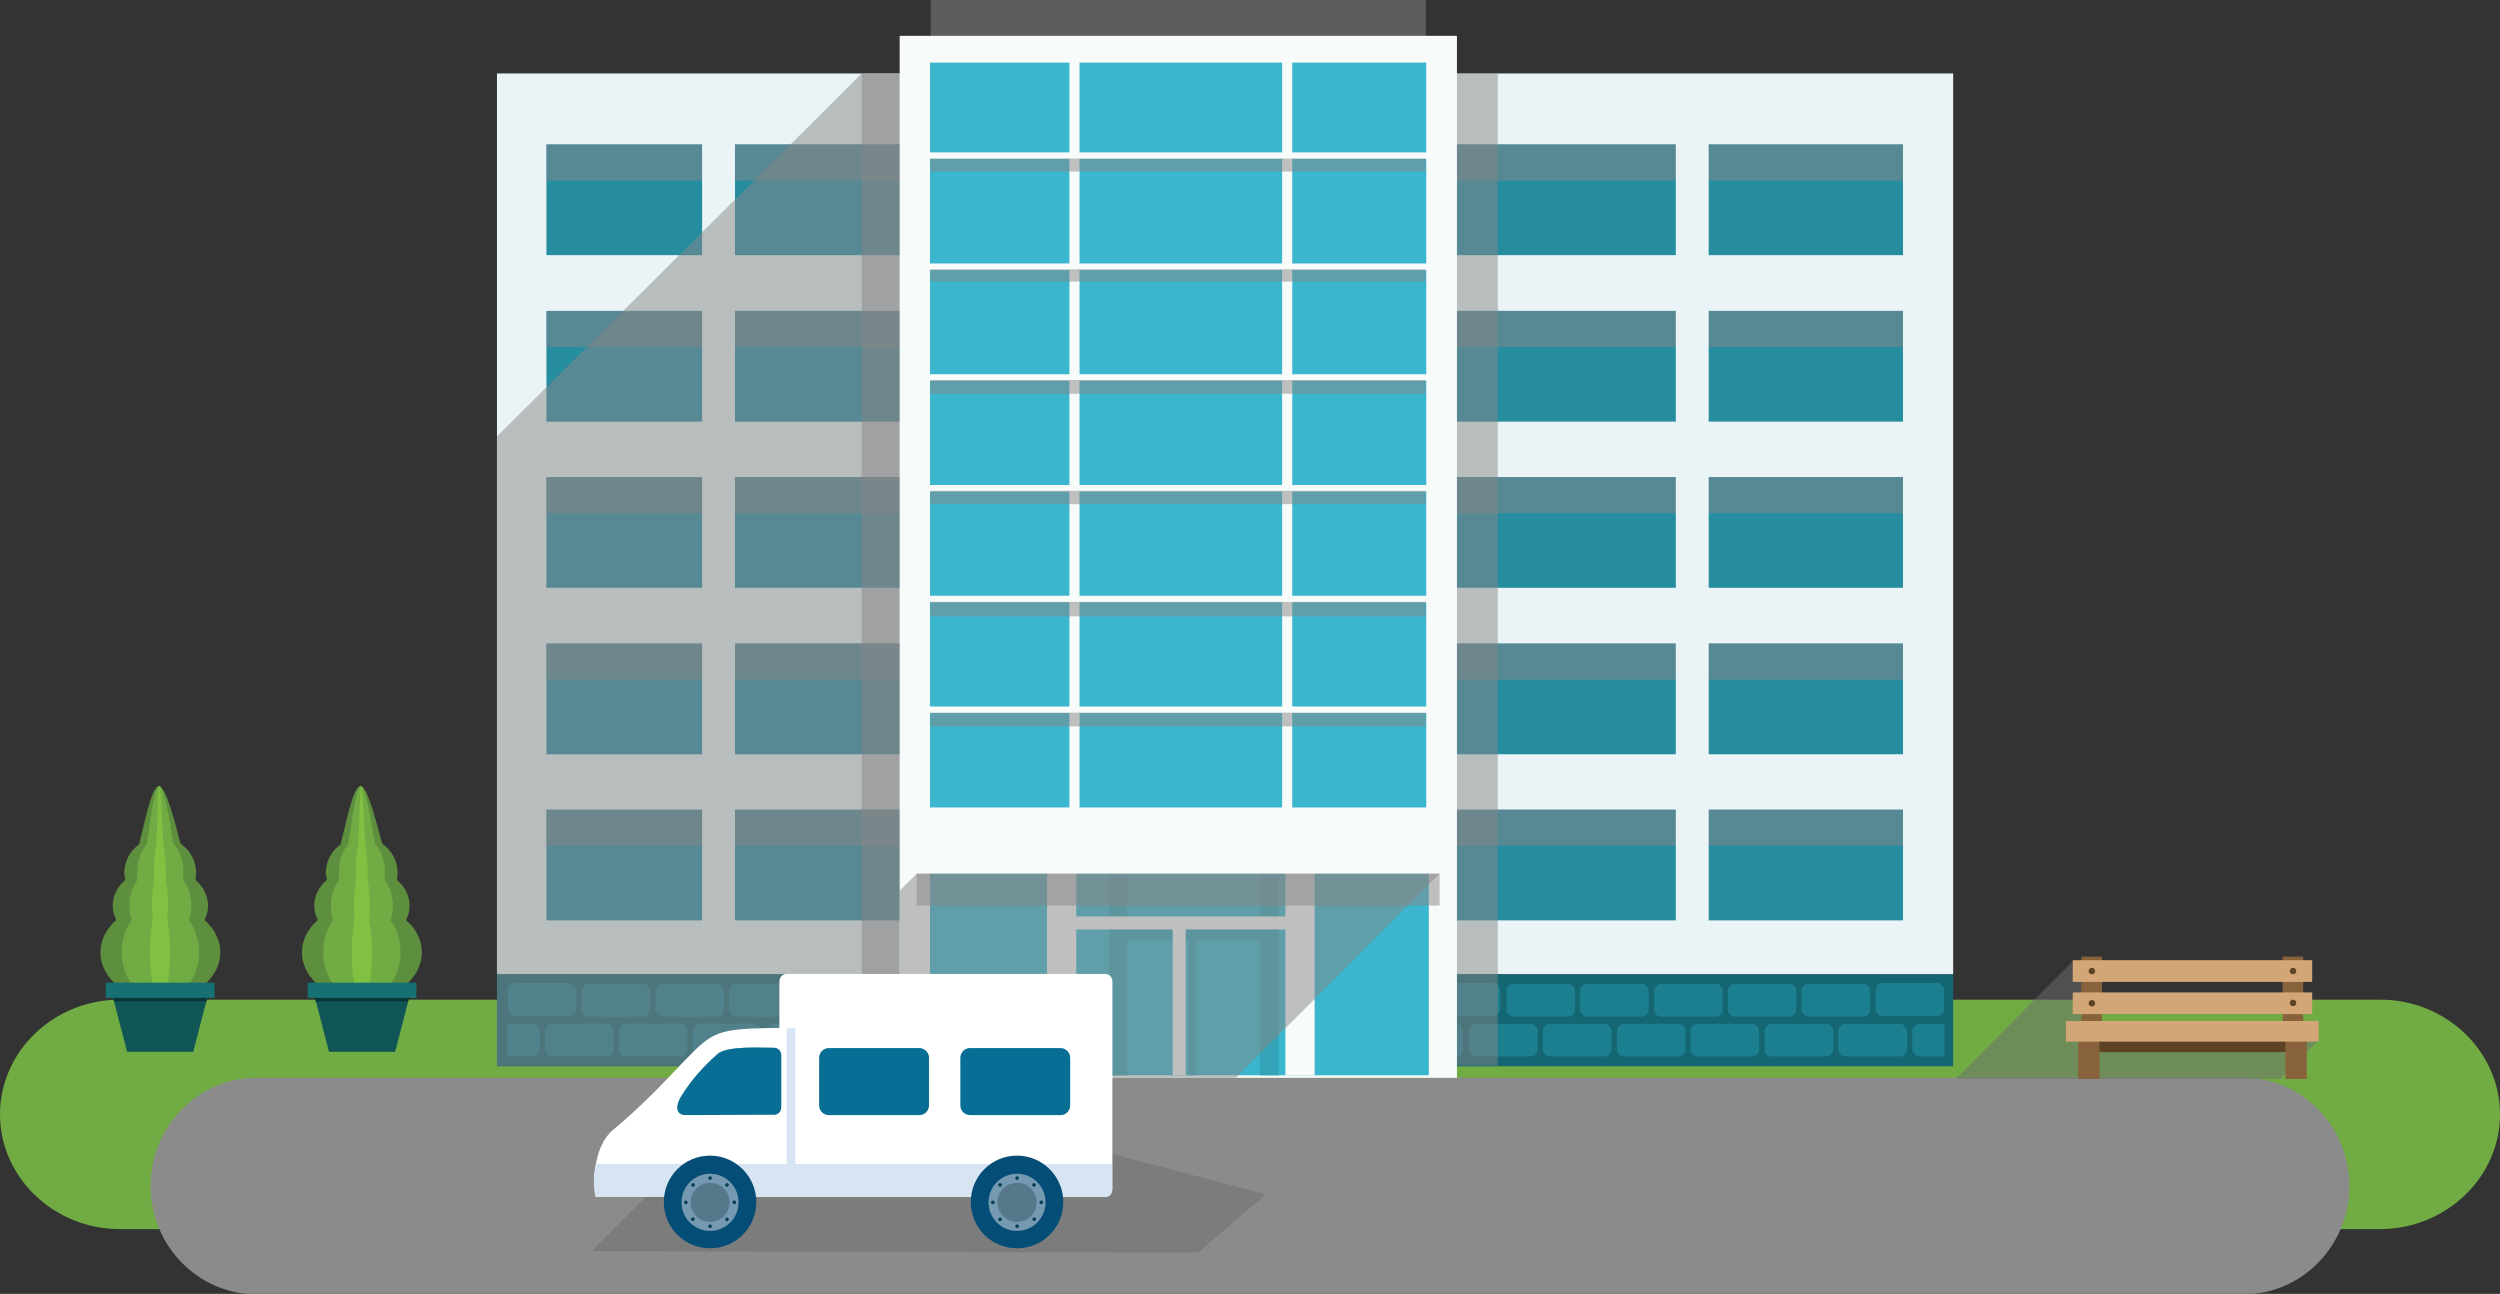 <svg width="541" height="280" viewBox="0 0 541 280" fill="none" xmlns="http://www.w3.org/2000/svg">
<rect x="0" y="0" width="541" height="280" fill="#333333" stroke="none"/>
<g clip-path="url(#clip0)">
<path fill-rule="evenodd" clip-rule="evenodd" d="M515.052 216.324H25.948C11.645 216.324 0 227.524 0 241.152C0 254.78 11.645 265.98 25.948 265.98H515.052C529.277 265.98 541 254.78 541 241.152C541 227.524 529.355 216.324 515.052 216.324Z" fill="#70AC43"/>
<path fill-rule="evenodd" clip-rule="evenodd" d="M70.732 190.4C69.012 191.888 67.996 193.846 67.996 195.961C67.996 197.057 68.309 198.154 68.778 199.094C66.668 200.895 65.339 203.401 65.339 206.064C65.339 211.782 71.123 216.403 78.313 216.403C85.503 216.403 91.287 211.782 91.287 206.064C91.287 203.401 89.958 200.895 87.848 199.094C88.395 198.154 88.629 197.057 88.629 195.961C88.629 193.846 87.614 191.888 85.894 190.4C85.972 189.93 86.05 189.46 86.05 188.912C86.05 186.249 84.722 183.978 82.69 182.568C81.517 178.26 79.563 170.115 78 170.115C76.359 170.115 74.718 178.965 73.702 182.725C71.748 184.134 70.497 186.406 70.497 188.912C70.575 189.382 70.653 189.93 70.732 190.4Z" fill="#5E8F3F"/>
<path fill-rule="evenodd" clip-rule="evenodd" d="M73.389 190.4C72.295 191.888 71.591 193.846 71.591 195.961C71.591 197.057 71.748 198.154 72.138 199.094C70.732 200.895 69.95 203.401 69.95 206.064C69.95 211.782 73.702 216.403 78.313 216.403C82.924 216.403 86.676 211.782 86.676 206.064C86.676 203.401 85.816 200.895 84.487 199.094C84.8 198.154 85.034 197.057 85.034 195.961C85.034 193.846 84.331 191.888 83.237 190.4C83.315 189.93 83.315 189.46 83.315 188.912C83.315 186.249 82.455 183.978 81.126 182.568C80.423 178.26 79.094 170.115 78.078 170.115C76.984 170.115 75.968 178.965 75.343 182.725C74.092 184.134 73.311 186.406 73.311 188.912C73.311 189.382 73.389 189.93 73.389 190.4Z" fill="#70AC43"/>
<path fill-rule="evenodd" clip-rule="evenodd" d="M77.062 190.4C76.75 191.888 76.594 193.846 76.594 195.961C76.594 197.057 76.672 198.154 76.75 199.094C76.359 200.895 76.124 203.401 76.124 206.064C76.124 211.782 77.141 216.403 78.313 216.403C79.563 216.403 80.501 211.782 80.501 206.064C80.501 203.401 80.267 200.895 79.876 199.094C79.954 198.154 80.032 197.057 80.032 195.961C80.032 193.846 79.876 191.888 79.563 190.4C79.563 189.93 79.563 189.46 79.563 188.912C79.563 186.249 79.329 183.978 79.016 182.568C78.782 178.26 78.469 170.115 78.235 170.115C77.922 170.115 77.688 178.965 77.531 182.725C77.219 184.134 76.984 186.406 76.984 188.912C76.984 189.382 77.062 189.93 77.062 190.4Z" fill="#81C141"/>
<path fill-rule="evenodd" clip-rule="evenodd" d="M67.371 212.878H89.333L85.503 227.603H71.201L67.371 212.878Z" fill="#105656"/>
<path fill-rule="evenodd" clip-rule="evenodd" d="M67.371 212.878H89.333L88.317 216.716H68.309L67.371 212.878Z" fill="#0A3738"/>
<path d="M90.115 212.643H66.589V215.933H90.115V212.643Z" fill="#177173"/>
<path fill-rule="evenodd" clip-rule="evenodd" d="M27.12 190.4C25.401 191.888 24.385 193.846 24.385 195.961C24.385 197.057 24.698 198.154 25.166 199.094C23.056 200.895 21.727 203.401 21.727 206.064C21.727 211.782 27.511 216.403 34.702 216.403C41.892 216.403 47.675 211.782 47.675 206.064C47.675 203.401 46.347 200.895 44.237 199.094C44.784 198.154 45.018 197.057 45.018 195.961C45.018 193.846 44.002 191.888 42.283 190.4C42.361 189.93 42.439 189.46 42.439 188.912C42.439 186.249 41.11 183.978 39.078 182.568C37.906 178.26 35.952 170.115 34.389 170.115C32.748 170.115 31.106 178.965 30.09 182.725C28.136 184.134 26.886 186.406 26.886 188.912C26.964 189.382 26.964 189.93 27.12 190.4Z" fill="#5E8F3F"/>
<path fill-rule="evenodd" clip-rule="evenodd" d="M29.778 190.4C28.683 191.888 27.98 193.846 27.98 195.961C27.98 197.057 28.136 198.154 28.527 199.094C27.12 200.895 26.339 203.401 26.339 206.064C26.339 211.782 30.09 216.403 34.702 216.403C39.313 216.403 43.064 211.782 43.064 206.064C43.064 203.401 42.205 200.895 40.876 199.094C41.188 198.154 41.423 197.057 41.423 195.961C41.423 193.846 40.72 191.888 39.625 190.4C39.703 189.93 39.703 189.46 39.703 188.912C39.703 186.249 38.844 183.978 37.515 182.568C36.812 178.26 35.483 170.115 34.467 170.115C33.373 170.115 32.357 178.965 31.732 182.725C30.481 184.134 29.7 186.406 29.7 188.912C29.7 189.382 29.7 189.93 29.778 190.4Z" fill="#70AC43"/>
<path fill-rule="evenodd" clip-rule="evenodd" d="M33.373 190.4C33.06 191.888 32.904 193.846 32.904 195.961C32.904 197.057 32.982 198.154 33.06 199.094C32.669 200.895 32.435 203.401 32.435 206.064C32.435 211.782 33.451 216.403 34.623 216.403C35.874 216.403 36.812 211.782 36.812 206.064C36.812 203.401 36.577 200.895 36.187 199.094C36.265 198.154 36.343 197.057 36.343 195.961C36.343 193.846 36.187 191.888 35.874 190.4C35.874 189.93 35.874 189.46 35.874 188.912C35.874 186.249 35.639 183.978 35.327 182.568C35.092 178.26 34.78 170.115 34.545 170.115C34.233 170.115 33.998 178.965 33.842 182.725C33.529 184.134 33.295 186.406 33.295 188.912C33.373 189.382 33.373 189.93 33.373 190.4Z" fill="#81C141"/>
<path fill-rule="evenodd" clip-rule="evenodd" d="M23.681 212.878H45.643L41.814 227.603H27.511L23.681 212.878Z" fill="#105656"/>
<path fill-rule="evenodd" clip-rule="evenodd" d="M23.681 212.878H45.643L44.706 216.716H24.697L23.681 212.878Z" fill="#0A3738"/>
<path d="M46.425 212.643H22.9V215.933H46.425V212.643Z" fill="#177173"/>
<path fill-rule="evenodd" clip-rule="evenodd" d="M485.587 233.242H55.413C42.908 233.242 32.591 243.737 32.591 256.66C32.591 269.505 42.83 280.078 55.413 280.078H485.587C498.092 280.078 508.409 269.583 508.409 256.66C508.409 243.737 498.092 233.242 485.587 233.242Z" fill="#8B8B8B"/>
<path opacity="0.5" fill-rule="evenodd" clip-rule="evenodd" d="M273.939 258.461L196.251 238.02L155.297 243.424L128.021 270.758L259.245 271.071L273.939 258.461Z" fill="#6F6E6F"/>
<path d="M422.671 15.899H107.543V210.842H422.671V15.899Z" fill="#EAF4F7"/>
<path d="M411.807 103.228H118.251V127.194H411.807V103.228Z" fill="#268DA0"/>
<path d="M411.807 139.256H118.251V163.222H411.807V139.256Z" fill="#268DA0"/>
<path d="M411.807 175.206H118.251V199.172H411.807V175.206Z" fill="#268DA0"/>
<path d="M411.807 31.25H118.251V55.217H411.807V31.25Z" fill="#268DA0"/>
<path opacity="0.5" d="M411.807 31.25H118.251V39.083H411.807V31.25Z" fill="#868686"/>
<path d="M411.807 67.278H118.251V91.245H411.807V67.278Z" fill="#268DA0"/>
<path opacity="0.5" d="M411.807 67.278H118.251V75.111H411.807V67.278Z" fill="#868686"/>
<path opacity="0.5" d="M411.807 103.228H118.251V111.06H411.807V103.228Z" fill="#868686"/>
<path opacity="0.5" d="M411.807 175.206H118.251V183.038H411.807V175.206Z" fill="#868686"/>
<path opacity="0.5" d="M411.807 139.256H118.251V147.088H411.807V139.256Z" fill="#868686"/>
<path d="M422.671 210.842H107.543V230.736H422.671V210.842Z" fill="#156673"/>
<path fill-rule="evenodd" clip-rule="evenodd" d="M319.504 228.621H331.228C332.088 228.621 332.791 227.916 332.791 226.976V223.217C332.791 222.355 332.088 221.572 331.228 221.572H319.504C318.645 221.572 317.941 222.277 317.941 223.217V227.055C317.941 227.916 318.645 228.621 319.504 228.621Z" fill="#1C7F90"/>
<path fill-rule="evenodd" clip-rule="evenodd" d="M335.448 228.621H347.172C348.031 228.621 348.735 227.916 348.735 226.976V223.217C348.735 222.355 348.031 221.572 347.172 221.572H335.448C334.588 221.572 333.885 222.277 333.885 223.217V227.055C333.885 227.916 334.588 228.621 335.448 228.621Z" fill="#1C7F90"/>
<path fill-rule="evenodd" clip-rule="evenodd" d="M351.47 228.621H363.194C364.054 228.621 364.757 227.916 364.757 226.976V223.217C364.757 222.355 364.054 221.572 363.194 221.572H351.47C350.611 221.572 349.907 222.277 349.907 223.217V227.055C349.829 227.916 350.611 228.621 351.47 228.621Z" fill="#1C7F90"/>
<path fill-rule="evenodd" clip-rule="evenodd" d="M367.414 228.621H379.138C379.997 228.621 380.701 227.916 380.701 226.976V223.217C380.701 222.355 379.997 221.572 379.138 221.572H367.414C366.554 221.572 365.851 222.277 365.851 223.217V227.055C365.851 227.916 366.554 228.621 367.414 228.621Z" fill="#1C7F90"/>
<path fill-rule="evenodd" clip-rule="evenodd" d="M383.436 228.621H395.16C396.02 228.621 396.723 227.916 396.723 226.976V223.217C396.723 222.355 396.02 221.572 395.16 221.572H383.436C382.577 221.572 381.873 222.277 381.873 223.217V227.055C381.795 227.916 382.498 228.621 383.436 228.621Z" fill="#1C7F90"/>
<path fill-rule="evenodd" clip-rule="evenodd" d="M399.38 228.621H411.104C411.963 228.621 412.667 227.916 412.667 226.976V223.217C412.667 222.355 411.963 221.572 411.104 221.572H399.38C398.521 221.572 397.817 222.277 397.817 223.217V227.055C397.817 227.916 398.521 228.621 399.38 228.621Z" fill="#1C7F90"/>
<path fill-rule="evenodd" clip-rule="evenodd" d="M415.402 228.621H420.795V221.572H415.402C414.543 221.572 413.839 222.277 413.839 223.217V227.055C413.839 227.916 414.543 228.621 415.402 228.621Z" fill="#1C7F90"/>
<path fill-rule="evenodd" clip-rule="evenodd" d="M303.326 228.621H315.049C315.909 228.621 316.612 227.916 316.612 226.976V223.217C316.612 222.355 315.909 221.572 315.049 221.572H303.326C302.466 221.572 301.763 222.277 301.763 223.217V227.055C301.685 227.916 302.466 228.621 303.326 228.621Z" fill="#1C7F90"/>
<path fill-rule="evenodd" clip-rule="evenodd" d="M359.52 220.006H371.244C372.104 220.006 372.807 219.301 372.807 218.361V214.523C372.807 213.662 372.104 212.878 371.244 212.878H359.52C358.661 212.878 357.957 213.583 357.957 214.523V218.361C357.879 219.222 358.583 220.006 359.52 220.006Z" fill="#1C7F90"/>
<path fill-rule="evenodd" clip-rule="evenodd" d="M327.554 220.006H339.278C340.138 220.006 340.841 219.301 340.841 218.361V214.523C340.841 213.662 340.138 212.878 339.278 212.878H327.554C326.695 212.878 325.991 213.583 325.991 214.523V218.361C325.913 219.222 326.695 220.006 327.554 220.006Z" fill="#1C7F90"/>
<path fill-rule="evenodd" clip-rule="evenodd" d="M343.498 220.006H355.222C356.081 220.006 356.785 219.301 356.785 218.361V214.523C356.785 213.662 356.081 212.878 355.222 212.878H343.498C342.638 212.878 341.935 213.583 341.935 214.523V218.361C341.935 219.222 342.638 220.006 343.498 220.006Z" fill="#1C7F90"/>
<path fill-rule="evenodd" clip-rule="evenodd" d="M375.464 220.006H387.188C388.047 220.006 388.751 219.301 388.751 218.361V214.523C388.751 213.662 388.047 212.878 387.188 212.878H375.464C374.605 212.878 373.901 213.583 373.901 214.523V218.361C373.901 219.222 374.605 220.006 375.464 220.006Z" fill="#1C7F90"/>
<path fill-rule="evenodd" clip-rule="evenodd" d="M391.408 220.006H403.132C403.992 220.006 404.695 219.301 404.695 218.361V214.523C404.695 213.662 403.992 212.878 403.132 212.878H391.408C390.549 212.878 389.845 213.583 389.845 214.523V218.361C389.845 219.222 390.549 220.006 391.408 220.006Z" fill="#1C7F90"/>
<path fill-rule="evenodd" clip-rule="evenodd" d="M407.43 219.849H419.154C420.014 219.849 420.717 219.144 420.717 218.204V214.366C420.717 213.505 420.014 212.722 419.154 212.722H407.43C406.571 212.722 405.867 213.427 405.867 214.366V218.204C405.867 219.144 406.571 219.849 407.43 219.849Z" fill="#1C7F90"/>
<path fill-rule="evenodd" clip-rule="evenodd" d="M311.376 219.849H323.099C323.959 219.849 324.663 219.144 324.663 218.204V214.366C324.663 213.505 323.959 212.722 323.099 212.722H311.376C310.516 212.722 309.813 213.427 309.813 214.366V218.204C309.813 219.144 310.516 219.849 311.376 219.849Z" fill="#1C7F90"/>
<path opacity="0.5" d="M324.116 15.899H312.001V230.579H324.116V15.899Z" fill="#868686"/>
<path fill-rule="evenodd" clip-rule="evenodd" d="M211.101 228.621H199.378C198.518 228.621 197.814 227.916 197.814 226.976V223.217C197.814 222.355 198.518 221.572 199.378 221.572H211.101C211.961 221.572 212.664 222.277 212.664 223.217V227.055C212.664 227.916 211.961 228.621 211.101 228.621Z" fill="#1C7F90"/>
<path fill-rule="evenodd" clip-rule="evenodd" d="M195.157 228.621H183.433C182.574 228.621 181.87 227.916 181.87 226.976V223.217C181.87 222.355 182.574 221.572 183.433 221.572H195.157C196.017 221.572 196.72 222.277 196.72 223.217V227.055C196.72 227.916 196.017 228.621 195.157 228.621Z" fill="#1C7F90"/>
<path fill-rule="evenodd" clip-rule="evenodd" d="M179.135 228.621H167.412C166.552 228.621 165.848 227.916 165.848 226.976V223.217C165.848 222.355 166.552 221.572 167.412 221.572H179.135C179.995 221.572 180.698 222.277 180.698 223.217V227.055C180.776 227.916 179.995 228.621 179.135 228.621Z" fill="#1C7F90"/>
<path fill-rule="evenodd" clip-rule="evenodd" d="M163.191 228.621H151.467C150.608 228.621 149.904 227.916 149.904 226.976V223.217C149.904 222.355 150.608 221.572 151.467 221.572H163.191C164.051 221.572 164.754 222.277 164.754 223.217V227.055C164.754 227.916 164.051 228.621 163.191 228.621Z" fill="#1C7F90"/>
<path fill-rule="evenodd" clip-rule="evenodd" d="M147.169 228.621H135.445C134.586 228.621 133.882 227.916 133.882 226.976V223.217C133.882 222.355 134.586 221.572 135.445 221.572H147.169C148.029 221.572 148.732 222.277 148.732 223.217V227.055C148.81 227.916 148.029 228.621 147.169 228.621Z" fill="#1C7F90"/>
<path fill-rule="evenodd" clip-rule="evenodd" d="M131.225 228.621H119.501C118.642 228.621 117.938 227.916 117.938 226.976V223.217C117.938 222.355 118.642 221.572 119.501 221.572H131.225C132.085 221.572 132.788 222.277 132.788 223.217V227.055C132.788 227.916 132.085 228.621 131.225 228.621Z" fill="#1C7F90"/>
<path fill-rule="evenodd" clip-rule="evenodd" d="M115.203 228.621H109.81V221.572H115.203C116.063 221.572 116.766 222.277 116.766 223.217V227.055C116.766 227.916 116.063 228.621 115.203 228.621Z" fill="#1C7F90"/>
<path fill-rule="evenodd" clip-rule="evenodd" d="M227.279 228.621H215.556C214.696 228.621 213.993 227.916 213.993 226.976V223.217C213.993 222.355 214.696 221.572 215.556 221.572H227.279C228.139 221.572 228.842 222.277 228.842 223.217V227.055C228.842 227.916 228.139 228.621 227.279 228.621Z" fill="#1C7F90"/>
<path fill-rule="evenodd" clip-rule="evenodd" d="M171.085 220.006H159.361C158.502 220.006 157.798 219.301 157.798 218.361V214.523C157.798 213.662 158.502 212.878 159.361 212.878H171.085C171.944 212.878 172.648 213.583 172.648 214.523V218.361C172.726 219.222 172.023 220.006 171.085 220.006Z" fill="#1C7F90"/>
<path fill-rule="evenodd" clip-rule="evenodd" d="M203.051 220.006H191.327C190.468 220.006 189.764 219.301 189.764 218.361V214.523C189.764 213.662 190.468 212.878 191.327 212.878H203.051C203.911 212.878 204.614 213.583 204.614 214.523V218.361C204.692 219.222 203.911 220.006 203.051 220.006Z" fill="#1C7F90"/>
<path fill-rule="evenodd" clip-rule="evenodd" d="M187.107 220.006H175.383C174.524 220.006 173.82 219.301 173.82 218.361V214.523C173.82 213.662 174.524 212.878 175.383 212.878H187.107C187.967 212.878 188.67 213.583 188.67 214.523V218.361C188.67 219.222 187.967 220.006 187.107 220.006Z" fill="#1C7F90"/>
<path fill-rule="evenodd" clip-rule="evenodd" d="M155.141 220.006H143.417C142.558 220.006 141.854 219.301 141.854 218.361V214.523C141.854 213.662 142.558 212.878 143.417 212.878H155.141C156.001 212.878 156.704 213.583 156.704 214.523V218.361C156.704 219.222 156.001 220.006 155.141 220.006Z" fill="#1C7F90"/>
<path fill-rule="evenodd" clip-rule="evenodd" d="M139.119 220.006H127.395C126.535 220.006 125.832 219.301 125.832 218.361V214.523C125.832 213.662 126.535 212.878 127.395 212.878H139.119C139.978 212.878 140.682 213.583 140.682 214.523V218.361C140.76 219.222 140.057 220.006 139.119 220.006Z" fill="#1C7F90"/>
<path fill-rule="evenodd" clip-rule="evenodd" d="M123.175 219.849H111.451C110.592 219.849 109.888 219.144 109.888 218.204V214.366C109.888 213.505 110.592 212.722 111.451 212.722H123.175C124.035 212.722 124.738 213.427 124.738 214.366V218.204C124.738 219.144 124.035 219.849 123.175 219.849Z" fill="#1C7F90"/>
<path fill-rule="evenodd" clip-rule="evenodd" d="M219.229 219.849H207.506C206.646 219.849 205.943 219.144 205.943 218.204V214.366C205.943 213.505 206.646 212.722 207.506 212.722H219.229C220.089 212.722 220.792 213.427 220.792 214.366V218.204C220.792 219.144 220.089 219.849 219.229 219.849Z" fill="#1C7F90"/>
<path opacity="0.5" d="M308.562 0H201.41V37.673H308.562V0Z" fill="#868686"/>
<path d="M369.759 19.659H362.646V207.004H369.759V19.659Z" fill="#EAF4F7"/>
<path d="M159.049 19.659H151.937V207.004H159.049V19.659Z" fill="#EAF4F7"/>
<path opacity="0.5" fill-rule="evenodd" clip-rule="evenodd" d="M186.482 15.899L107.543 94.456V230.657H194.688V15.899H186.482Z" fill="#868686"/>
<path opacity="0.5" fill-rule="evenodd" clip-rule="evenodd" d="M186.482 230.657H202.113V210.842V15.899H186.482V210.842V230.657Z" fill="#868686"/>
<path d="M315.284 7.754H194.688V233.242H315.284V7.754Z" fill="#F7FBF9"/>
<path d="M308.64 13.55H201.253V174.736H308.64V13.55Z" fill="#3AB7CE"/>
<path d="M233.61 11.513H231.422V198.859H233.61V11.513Z" fill="#F7FBF9"/>
<path d="M279.644 11.513H277.456V198.859H279.644V11.513Z" fill="#F7FBF9"/>
<path d="M311.767 32.973H198.127V34.383H311.767V32.973Z" fill="#F7FBF9"/>
<path d="M311.767 57.018H198.127V58.428H311.767V57.018Z" fill="#F7FBF9"/>
<path d="M311.767 80.985H198.127V82.394H311.767V80.985Z" fill="#F7FBF9"/>
<path d="M311.767 104.951H198.127V106.361H311.767V104.951Z" fill="#F7FBF9"/>
<path d="M311.767 128.917H198.127V130.327H311.767V128.917Z" fill="#F7FBF9"/>
<path d="M311.767 152.884H198.127V154.294H311.767V152.884Z" fill="#F7FBF9"/>
<path opacity="0.5" d="M308.484 34.305H201.331V37.124H308.484V34.305Z" fill="#868686"/>
<path opacity="0.5" d="M308.484 58.271H201.331V60.934H308.484V58.271Z" fill="#868686"/>
<path opacity="0.5" d="M308.484 82.238H201.331V85.214H308.484V82.238Z" fill="#868686"/>
<path opacity="0.5" d="M308.484 106.204H201.331V109.102H308.484V106.204Z" fill="#868686"/>
<path opacity="0.5" d="M308.484 130.249H201.331V133.382H308.484V130.249Z" fill="#868686"/>
<path opacity="0.5" d="M308.484 154.215H201.331V157.192H308.484V154.215Z" fill="#868686"/>
<path d="M309.187 187.737H201.253V232.694H309.187V187.737Z" fill="#3AB7CE"/>
<path fill-rule="evenodd" clip-rule="evenodd" d="M258.933 203.558V232.694H257.213V203.558H243.927V232.694H239.941V189.617H243.927V200.973H272.61V189.617H276.674V232.694H272.61V203.558H258.933Z" fill="#34A5B9"/>
<path d="M284.49 186.014H278.159V232.694H284.49V186.014Z" fill="#F7FBF9"/>
<path d="M232.907 186.014H226.576V232.694H232.907V186.014Z" fill="#F7FBF9"/>
<path d="M256.588 200.739H253.774V232.694H256.588V200.739Z" fill="#F7FBF9"/>
<path d="M279.175 198.311H231.187V201.13H279.175V198.311Z" fill="#F7FBF9"/>
<path opacity="0.5" fill-rule="evenodd" clip-rule="evenodd" d="M306.999 185.701L201.097 186.327L194.688 192.75V233.242H267.452L311.532 189.069L306.999 185.701Z" fill="#868686"/>
<path d="M311.532 180.453H198.361V189.069H311.532V180.453Z" fill="#F7FBF9"/>
<path opacity="0.5" d="M311.532 189.068H198.361V195.961H311.532V189.068Z" fill="#868686"/>
<path fill-rule="evenodd" clip-rule="evenodd" d="M234.861 259.01H222.121H203.676H170.069H158.892C157.407 255.015 153.89 252.196 149.67 252.196C145.449 252.196 141.932 255.015 140.447 259.01H128.958C128.489 256.973 128.489 254.702 128.88 252.509C129.271 249.376 130.521 246.322 132.554 244.599C139.119 239.194 144.668 233.164 147.872 229.796C154.359 223.138 154.906 222.59 168.662 222.434V212.408C168.662 211.547 169.287 210.764 170.147 210.764H239.237C240.019 210.764 240.722 211.469 240.722 212.408V257.365C240.722 258.227 240.097 259.01 239.237 259.01H234.861Z" fill="white"/>
<path fill-rule="evenodd" clip-rule="evenodd" d="M173.742 259.01H170.225V222.512H172.101V257.443C172.101 258.305 172.882 259.01 173.742 259.01Z" fill="#D6E5F1"/>
<path fill-rule="evenodd" clip-rule="evenodd" d="M234.861 259.01H222.121H203.676H170.069C154.516 259.01 144.512 259.01 128.88 259.01C128.411 256.973 128.411 254.702 128.802 252.509C128.802 252.274 128.88 252.118 128.88 251.883H240.644V257.365C240.644 258.227 240.019 259.01 239.159 259.01H234.861Z" fill="#D6E5F1"/>
<path fill-rule="evenodd" clip-rule="evenodd" d="M167.49 226.741C168.349 226.741 169.053 227.446 169.053 228.308V239.664C169.053 240.526 168.349 241.231 167.49 241.231L148.419 241.309C145.996 241.309 146.231 239.038 147.403 237.236C149.279 234.104 152.249 230.657 155.297 228.073C157.329 226.271 164.91 226.741 167.49 226.741Z" fill="#086E95"/>
<path fill-rule="evenodd" clip-rule="evenodd" d="M198.908 226.82H179.369C178.197 226.82 177.259 227.759 177.259 228.934V239.194C177.259 240.369 178.197 241.309 179.369 241.309H198.908C200.081 241.309 201.019 240.369 201.019 239.194V228.934C201.019 227.759 200.081 226.82 198.908 226.82Z" fill="#086E95"/>
<path fill-rule="evenodd" clip-rule="evenodd" d="M153.656 250.081C148.107 250.081 143.652 254.545 143.652 260.106C143.652 265.667 148.107 270.131 153.656 270.131C159.205 270.131 163.66 265.667 163.66 260.106C163.66 254.624 159.205 250.081 153.656 250.081Z" fill="#044D76"/>
<path d="M153.656 266.372C157.066 266.372 159.83 263.602 159.83 260.184C159.83 256.767 157.066 253.997 153.656 253.997C150.246 253.997 147.481 256.767 147.481 260.184C147.481 263.602 150.246 266.372 153.656 266.372Z" fill="#7499B0"/>
<path fill-rule="evenodd" clip-rule="evenodd" d="M153.656 255.955C151.311 255.955 149.436 257.835 149.436 260.185C149.436 262.534 151.311 264.414 153.656 264.414C156.001 264.414 157.876 262.534 157.876 260.185C157.876 257.835 156.001 255.955 153.656 255.955Z" fill="#57788B"/>
<path d="M153.656 255.329C153.872 255.329 154.047 255.153 154.047 254.937C154.047 254.721 153.872 254.545 153.656 254.545C153.44 254.545 153.265 254.721 153.265 254.937C153.265 255.153 153.44 255.329 153.656 255.329Z" fill="#043D54"/>
<path d="M153.656 265.745C153.872 265.745 154.047 265.57 154.047 265.354C154.047 265.137 153.872 264.962 153.656 264.962C153.44 264.962 153.265 265.137 153.265 265.354C153.265 265.57 153.44 265.745 153.656 265.745Z" fill="#043D54"/>
<path d="M148.419 260.576C148.635 260.576 148.81 260.401 148.81 260.185C148.81 259.968 148.635 259.793 148.419 259.793C148.204 259.793 148.029 259.968 148.029 260.185C148.029 260.401 148.204 260.576 148.419 260.576Z" fill="#043D54"/>
<path d="M158.892 260.576C159.108 260.576 159.283 260.401 159.283 260.185C159.283 259.968 159.108 259.793 158.892 259.793C158.676 259.793 158.501 259.968 158.501 260.185C158.501 260.401 158.676 260.576 158.892 260.576Z" fill="#043D54"/>
<path d="M149.983 256.817C150.198 256.817 150.373 256.641 150.373 256.425C150.373 256.209 150.198 256.034 149.983 256.034C149.767 256.034 149.592 256.209 149.592 256.425C149.592 256.641 149.767 256.817 149.983 256.817Z" fill="#043D54"/>
<path d="M157.329 264.257C157.545 264.257 157.72 264.082 157.72 263.866C157.72 263.649 157.545 263.474 157.329 263.474C157.113 263.474 156.938 263.649 156.938 263.866C156.938 264.082 157.113 264.257 157.329 264.257Z" fill="#043D54"/>
<path fill-rule="evenodd" clip-rule="evenodd" d="M149.67 264.101C149.826 264.257 150.061 264.257 150.217 264.101C150.373 263.944 150.373 263.709 150.217 263.552C150.061 263.396 149.826 263.396 149.67 263.552C149.514 263.709 149.514 263.944 149.67 264.101Z" fill="#043D54"/>
<path d="M157.329 256.817C157.545 256.817 157.72 256.641 157.72 256.425C157.72 256.209 157.545 256.034 157.329 256.034C157.113 256.034 156.938 256.209 156.938 256.425C156.938 256.641 157.113 256.817 157.329 256.817Z" fill="#043D54"/>
<path fill-rule="evenodd" clip-rule="evenodd" d="M220.089 250.081C214.54 250.081 210.085 254.545 210.085 260.106C210.085 265.667 214.54 270.131 220.089 270.131C225.638 270.131 230.093 265.667 230.093 260.106C230.093 254.624 225.638 250.081 220.089 250.081Z" fill="#044D76"/>
<path d="M220.089 266.372C223.499 266.372 226.263 263.602 226.263 260.184C226.263 256.767 223.499 253.997 220.089 253.997C216.679 253.997 213.915 256.767 213.915 260.184C213.915 263.602 216.679 266.372 220.089 266.372Z" fill="#7499B0"/>
<path fill-rule="evenodd" clip-rule="evenodd" d="M220.089 255.955C217.744 255.955 215.869 257.835 215.869 260.185C215.869 262.534 217.744 264.414 220.089 264.414C222.434 264.414 224.31 262.534 224.31 260.185C224.31 257.835 222.434 255.955 220.089 255.955Z" fill="#57788B"/>
<path d="M220.089 255.329C220.305 255.329 220.48 255.153 220.48 254.937C220.48 254.721 220.305 254.545 220.089 254.545C219.873 254.545 219.698 254.721 219.698 254.937C219.698 255.153 219.873 255.329 220.089 255.329Z" fill="#043D54"/>
<path d="M220.089 265.745C220.305 265.745 220.48 265.57 220.48 265.354C220.48 265.137 220.305 264.962 220.089 264.962C219.873 264.962 219.698 265.137 219.698 265.354C219.698 265.57 219.873 265.745 220.089 265.745Z" fill="#043D54"/>
<path d="M214.852 260.576C215.068 260.576 215.243 260.401 215.243 260.185C215.243 259.968 215.068 259.793 214.852 259.793C214.637 259.793 214.462 259.968 214.462 260.185C214.462 260.401 214.637 260.576 214.852 260.576Z" fill="#043D54"/>
<path d="M225.325 260.576C225.541 260.576 225.716 260.401 225.716 260.185C225.716 259.968 225.541 259.793 225.325 259.793C225.11 259.793 224.935 259.968 224.935 260.185C224.935 260.401 225.11 260.576 225.325 260.576Z" fill="#043D54"/>
<path d="M216.416 256.817C216.632 256.817 216.806 256.641 216.806 256.425C216.806 256.209 216.632 256.034 216.416 256.034C216.2 256.034 216.025 256.209 216.025 256.425C216.025 256.641 216.2 256.817 216.416 256.817Z" fill="#043D54"/>
<path fill-rule="evenodd" clip-rule="evenodd" d="M223.528 263.552C223.372 263.709 223.372 263.944 223.528 264.101C223.684 264.257 223.919 264.257 224.075 264.101C224.231 263.944 224.231 263.709 224.075 263.552C223.919 263.396 223.684 263.396 223.528 263.552Z" fill="#043D54"/>
<path d="M216.416 264.257C216.632 264.257 216.806 264.082 216.806 263.866C216.806 263.649 216.632 263.474 216.416 263.474C216.2 263.474 216.025 263.649 216.025 263.866C216.025 264.082 216.2 264.257 216.416 264.257Z" fill="#043D54"/>
<path d="M223.762 256.817C223.978 256.817 224.153 256.641 224.153 256.425C224.153 256.209 223.978 256.034 223.762 256.034C223.547 256.034 223.372 256.209 223.372 256.425C223.372 256.641 223.547 256.817 223.762 256.817Z" fill="#043D54"/>
<path opacity="0.5" fill-rule="evenodd" clip-rule="evenodd" d="M167.489 226.741C168.349 226.741 169.053 227.446 169.053 228.308V239.664C169.053 240.526 168.349 241.231 167.489 241.231H167.411C167.489 240.996 167.568 240.839 167.568 240.604V229.248C167.568 228.386 166.864 227.681 166.004 227.681C163.816 227.681 157.798 227.368 154.906 228.386L155.297 228.073C157.329 226.271 164.91 226.741 167.489 226.741Z" fill="#086E95"/>
<path opacity="0.5" fill-rule="evenodd" clip-rule="evenodd" d="M198.909 226.82H179.369C178.666 226.82 177.963 227.211 177.572 227.759C177.65 227.759 177.728 227.759 177.806 227.759H197.345C198.518 227.759 199.456 228.699 199.456 229.874V240.134C199.456 240.526 199.299 240.917 199.143 241.309C200.159 241.152 201.019 240.291 201.019 239.194V228.934C201.019 227.759 200.081 226.82 198.909 226.82Z" fill="#086E95"/>
<path fill-rule="evenodd" clip-rule="evenodd" d="M229.468 226.82H209.929C208.756 226.82 207.818 227.759 207.818 228.934V239.194C207.818 240.369 208.756 241.309 209.929 241.309H229.468C230.64 241.309 231.578 240.369 231.578 239.194V228.934C231.578 227.759 230.64 226.82 229.468 226.82Z" fill="#086E95"/>
<path opacity="0.5" fill-rule="evenodd" clip-rule="evenodd" d="M229.468 226.82H209.928C209.225 226.82 208.522 227.211 208.131 227.759C208.209 227.759 208.287 227.759 208.365 227.759H227.904C229.077 227.759 230.015 228.699 230.015 229.874V240.134C230.015 240.526 229.858 240.917 229.702 241.309C230.718 241.152 231.578 240.291 231.578 239.194V228.934C231.578 227.759 230.64 226.82 229.468 226.82Z" fill="#086E95"/>
<path opacity="0.5" fill-rule="evenodd" clip-rule="evenodd" d="M501.765 225.096L452.527 224.392L452.683 214.053L448.463 208.101L423.218 233.477H493.481L501.765 225.096Z" fill="#6F6E6F"/>
<path d="M494.888 223.06H454.012V227.681H494.888V223.06Z" fill="#5E4224"/>
<path d="M499.186 221.65H494.575V233.477H499.186V221.65Z" fill="#87623A"/>
<path d="M454.324 221.65H449.713V233.477H454.324V221.65Z" fill="#87623A"/>
<path d="M498.405 207.004H493.95V221.65H498.405V207.004Z" fill="#87623A"/>
<path d="M454.871 207.004H450.417V221.65H454.871V207.004Z" fill="#87623A"/>
<path d="M501.765 220.945H447.056V225.41H501.765V220.945Z" fill="#D2A677"/>
<path d="M500.359 207.787H448.541V212.487H500.359V207.787Z" fill="#D2A677"/>
<path d="M500.359 214.758H448.541V219.457H500.359V214.758Z" fill="#D2A677"/>
<path fill-rule="evenodd" clip-rule="evenodd" d="M496.216 216.324C495.825 216.324 495.513 216.638 495.513 217.029C495.513 217.421 495.825 217.734 496.216 217.734C496.607 217.734 496.919 217.421 496.919 217.029C496.919 216.638 496.607 216.324 496.216 216.324Z" fill="#5E4224"/>
<path d="M452.683 217.813C453.071 217.813 453.386 217.497 453.386 217.108C453.386 216.718 453.071 216.403 452.683 216.403C452.294 216.403 451.979 216.718 451.979 217.108C451.979 217.497 452.294 217.813 452.683 217.813Z" fill="#5E4224"/>
<path fill-rule="evenodd" clip-rule="evenodd" d="M496.216 209.432C495.825 209.432 495.513 209.745 495.513 210.137C495.513 210.529 495.825 210.842 496.216 210.842C496.607 210.842 496.919 210.529 496.919 210.137C496.919 209.745 496.607 209.432 496.216 209.432Z" fill="#5E4224"/>
<path fill-rule="evenodd" clip-rule="evenodd" d="M452.683 209.432C452.292 209.432 451.979 209.745 451.979 210.137C451.979 210.529 452.292 210.842 452.683 210.842C453.074 210.842 453.386 210.529 453.386 210.137C453.386 209.745 453.074 209.432 452.683 209.432Z" fill="#5E4224"/>
</g>
<defs>
<clipPath id="clip0">
<rect width="541" height="280" fill="white"/>
</clipPath>
</defs>
</svg>

